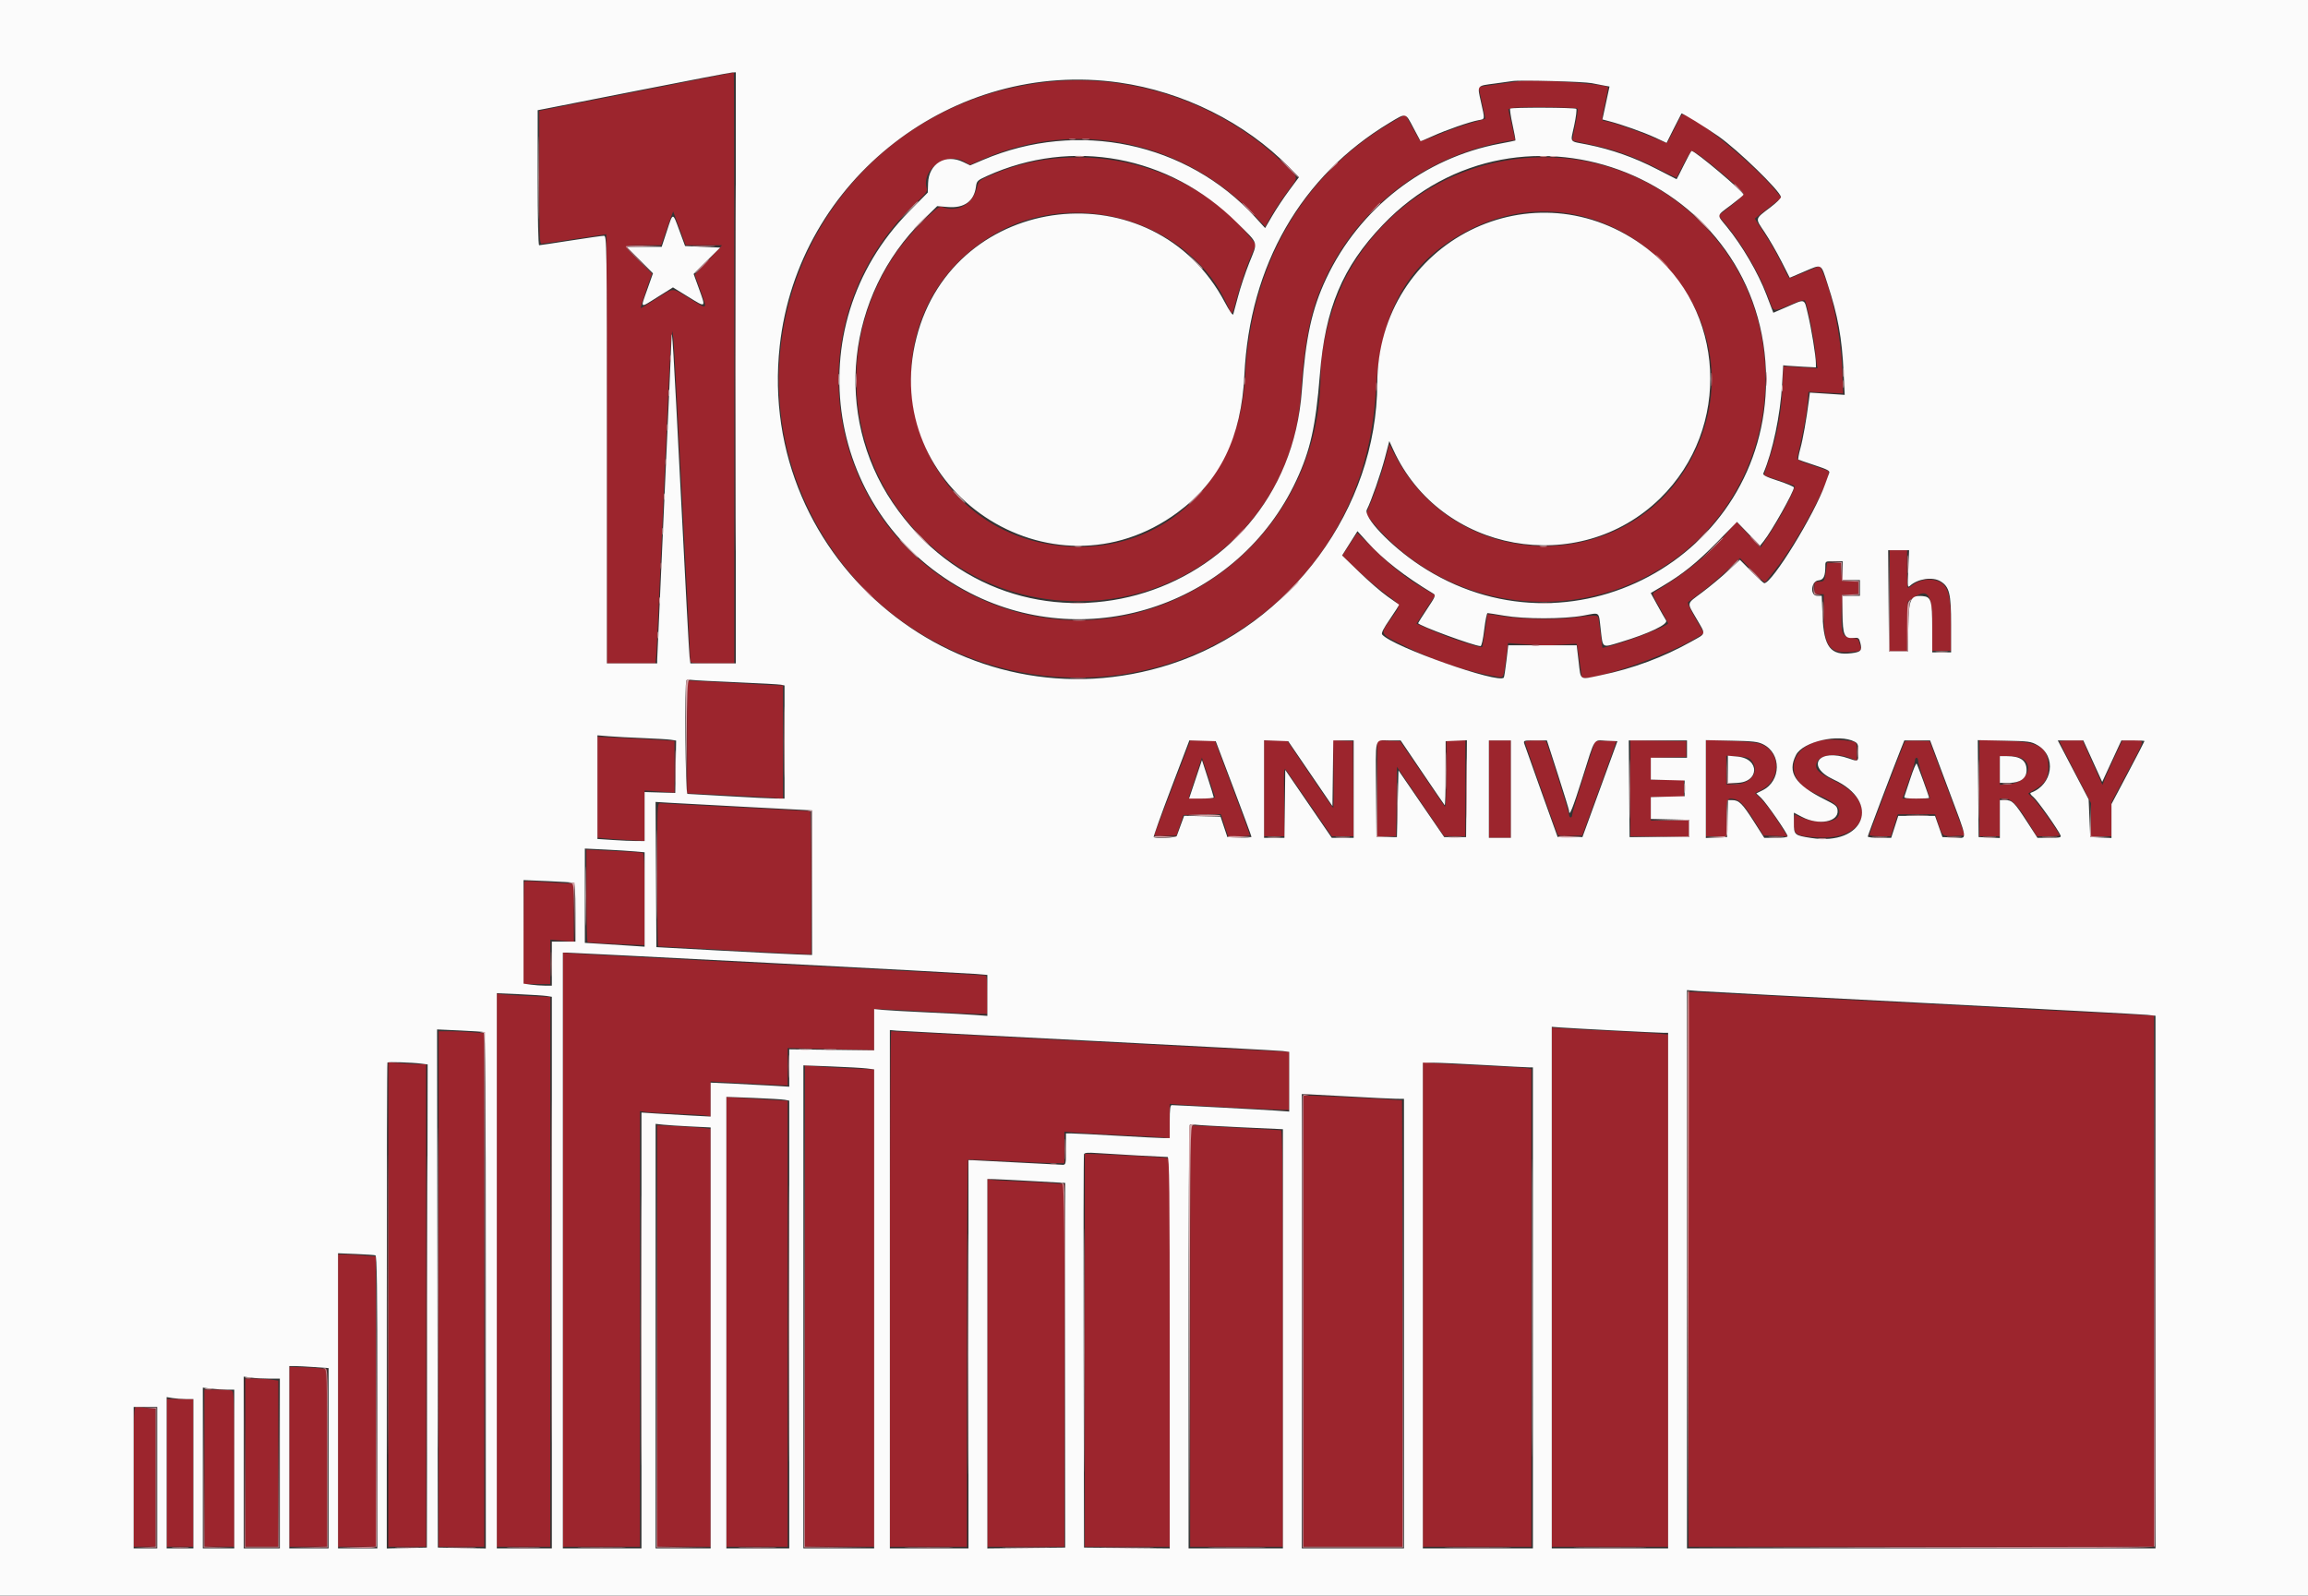 <svg id="svg" version="1.1" xmlns="http://www.w3.org/2000/svg" xmlns:xlink="http://www.w3.org/1999/xlink" width="400" height="276.567" viewBox="0, 0, 400,276.567"><rect x="0" y="0" width="400" height="276.567" fill="#333333" stroke="none"/><g id="svgg"><path id="path0" d="M110.286 15.896 L 93.460 19.206 93.460 30.720 C 93.460 40.799,93.512 42.234,93.871 42.234 C 94.097 42.234,96.691 41.866,99.636 41.417 C 102.581 40.967,105.032 40.599,105.084 40.599 C 105.135 40.599,105.177 57.337,105.177 77.793 L 105.177 114.986 109.381 114.986 L 113.585 114.986 113.735 113.556 C 113.817 112.769,114.380 100.599,114.985 86.512 C 115.591 72.425,116.184 60.102,116.303 59.128 L 116.520 57.357 116.698 58.583 C 116.846 59.599,119.640 113.010,119.624 114.510 C 119.619 114.941,119.980 114.986,123.433 114.986 L 127.248 114.986 127.248 63.760 C 127.248 35.586,127.217 12.546,127.180 12.560 C 127.142 12.574,119.540 14.075,110.286 15.896 M181.639 14.196 C 141.183 18.462,121.155 64.735,145.675 97.285 C 160.173 116.532,187.225 122.969,209.202 112.402 C 226.501 104.085,237.344 87.606,238.428 67.984 C 239.222 53.594,244.181 45.087,254.905 39.712 C 278.296 27.990,304.309 52.104,294.553 76.467 C 285.234 99.741,252.913 100.965,241.547 78.474 L 240.790 76.975 240.014 79.944 C 239.588 81.577,238.678 84.314,237.994 86.025 L 236.749 89.137 237.746 90.354 C 250.342 105.725,272.804 108.835,289.422 97.508 C 307.144 85.428,311.381 60.079,298.549 42.899 C 281.893 20.597,248.291 22.471,234.096 46.492 C 231.112 51.541,228.889 59.379,228.880 64.885 C 228.829 96.941,195.308 117.476,167.375 102.562 C 142.151 89.095,137.688 54.993,158.578 35.340 C 160.368 33.656,160.767 33.140,160.624 32.689 C 159.575 29.385,164.046 26.188,167.152 28.021 L 168.078 28.567 170.573 27.491 C 186.537 20.609,204.885 24.355,217.063 36.984 L 219.276 39.278 220.246 37.555 C 220.780 36.607,222.022 34.730,223.006 33.384 C 225.181 30.410,225.273 31.059,222.268 28.152 C 211.701 17.930,196.322 12.647,181.639 14.196 M263.488 14.057 C 262.963 14.119,261.115 14.370,259.381 14.614 L 256.227 15.058 256.846 17.806 C 257.187 19.318,257.441 20.574,257.411 20.598 C 257.381 20.622,256.192 20.972,254.768 21.376 C 253.345 21.780,250.839 22.675,249.199 23.364 C 246.746 24.396,246.176 24.549,245.982 24.230 C 245.852 24.017,245.254 22.946,244.653 21.851 L 243.561 19.859 242.012 20.732 C 226.086 29.704,216.833 45.377,215.804 65.122 C 214.848 83.458,201.757 95.932,184.767 94.698 C 156.542 92.647,147.744 55.383,172.035 40.768 C 186.257 32.211,206.483 38.374,212.865 53.210 C 213.558 54.820,213.442 54.976,214.557 50.931 C 215.070 49.070,215.976 46.384,216.572 44.962 L 217.654 42.376 216.797 41.291 C 206.643 28.424,187.456 23.656,172.151 30.197 C 169.661 31.261,169.632 31.285,169.329 32.475 C 168.560 35.490,165.892 36.935,163.142 35.827 C 162.432 35.541,157.254 40.866,155.087 44.112 C 137.830 69.960,155.970 104.207,186.921 104.212 C 207.567 104.215,224.274 88.566,225.476 68.098 C 225.864 61.497,226.799 55.812,228.106 52.108 C 233.262 37.497,246.000 26.962,261.605 24.403 L 262.584 24.242 261.990 21.590 L 261.396 18.937 262.202 18.717 C 263.109 18.468,273.161 18.572,273.420 18.833 C 273.512 18.925,273.329 20.193,273.013 21.651 C 272.697 23.108,272.479 24.329,272.527 24.364 C 272.576 24.399,273.940 24.699,275.558 25.032 C 279.664 25.875,283.327 27.179,287.177 29.169 C 288.989 30.106,290.517 30.823,290.572 30.763 C 290.627 30.703,291.178 29.642,291.797 28.406 C 292.416 27.170,293.063 26.158,293.235 26.158 C 294.036 26.158,302.180 32.990,302.180 33.661 C 302.180 33.843,301.197 34.752,299.996 35.681 L 297.813 37.370 299.010 38.780 C 301.889 42.172,305.135 47.766,306.548 51.771 C 307.388 54.154,307.202 54.095,310.098 52.883 C 311.925 52.118,312.720 51.900,312.847 52.129 C 313.198 52.766,314.423 58.757,314.583 60.627 C 314.674 61.676,314.808 62.829,314.883 63.189 L 315.018 63.844 312.047 63.664 L 309.076 63.483 308.910 67.232 C 308.721 71.539,308.001 75.448,306.660 79.457 C 306.144 80.998,305.722 82.304,305.722 82.359 C 305.722 82.414,306.856 82.812,308.243 83.243 C 309.629 83.675,310.864 84.111,310.987 84.213 C 311.301 84.474,308.838 89.275,306.810 92.357 L 305.116 94.931 303.035 92.684 L 300.954 90.437 298.969 92.766 C 296.043 96.200,291.775 99.641,286.761 102.611 C 286.299 102.885,286.366 103.087,287.682 105.402 C 288.462 106.774,289.101 107.967,289.101 108.052 C 289.101 108.498,281.259 111.517,278.573 112.104 L 277.717 112.292 277.399 109.892 C 277.224 108.573,277.054 107.309,277.021 107.084 C 276.950 106.593,276.362 106.591,272.480 107.076 C 269.219 107.482,262.930 107.304,259.741 106.714 C 258.655 106.513,257.763 106.422,257.760 106.512 C 257.740 107.148,256.973 112.056,256.879 112.149 C 256.645 112.384,251.150 110.589,248.354 109.364 L 245.485 108.108 245.949 107.392 C 246.204 106.998,246.938 105.889,247.580 104.928 L 248.747 103.179 246.941 102.124 C 243.752 100.260,241.626 98.599,238.394 95.446 L 235.234 92.364 233.926 94.331 L 232.618 96.298 235.077 98.654 C 236.429 99.949,238.654 101.845,240.021 102.866 C 242.959 105.060,242.882 104.697,240.983 107.393 C 239.121 110.035,238.955 109.766,243.960 112.225 C 249.053 114.728,254.177 116.402,259.461 117.290 C 260.629 117.486,260.545 117.670,261.049 113.835 L 261.362 111.458 262.902 111.580 C 266.797 111.890,268.429 111.923,270.708 111.740 C 272.057 111.631,273.202 111.572,273.253 111.608 C 273.335 111.667,274.096 116.688,274.109 117.258 C 274.141 118.645,287.804 114.123,293.493 110.843 L 295.329 109.785 293.824 107.179 C 292.997 105.746,292.423 104.482,292.550 104.371 C 292.676 104.259,293.699 103.497,294.823 102.677 C 295.947 101.857,297.924 100.184,299.217 98.960 L 301.567 96.735 303.677 98.944 C 304.838 100.159,305.865 101.039,305.959 100.900 C 306.054 100.762,306.820 99.798,307.661 98.757 C 311.409 94.127,317.723 82.378,316.862 81.636 C 316.805 81.586,315.550 81.147,314.075 80.660 C 311.665 79.864,311.406 79.715,311.524 79.192 C 312.656 74.184,313.072 71.973,313.228 70.130 L 313.416 67.916 316.423 68.059 L 319.431 68.201 319.267 64.005 C 319.043 58.249,317.536 50.783,315.857 47.099 L 315.395 46.087 312.843 47.158 C 311.439 47.747,310.213 48.224,310.118 48.218 C 310.023 48.212,309.455 47.147,308.856 45.852 C 308.256 44.557,306.945 42.236,305.943 40.696 L 304.120 37.894 306.427 36.093 L 308.733 34.292 307.938 33.290 C 304.066 28.415,292.348 18.925,291.436 19.926 C 291.385 19.982,290.825 21.069,290.191 22.343 C 289.556 23.617,288.995 24.706,288.944 24.762 C 288.892 24.818,287.711 24.370,286.319 23.765 C 283.750 22.649,278.803 20.981,278.062 20.981 C 277.534 20.981,277.549 20.641,278.210 17.672 C 278.515 16.304,278.730 15.153,278.687 15.113 C 278.072 14.535,266.341 13.719,263.488 14.057 M118.416 41.349 L 118.846 42.507 121.991 42.507 L 125.135 42.507 122.782 45.070 L 120.429 47.634 121.414 50.402 C 122.623 53.802,122.729 53.725,119.534 51.762 C 116.338 49.798,116.916 49.797,113.782 51.771 C 112.355 52.670,111.127 53.406,111.054 53.406 C 110.980 53.406,111.383 52.063,111.949 50.421 L 112.979 47.436 110.713 45.182 C 107.890 42.374,107.850 42.507,111.512 42.507 L 114.578 42.507 115.307 40.395 C 115.708 39.234,116.178 37.916,116.352 37.466 L 116.669 36.649 117.327 38.420 C 117.690 39.394,118.179 40.712,118.416 41.349 M327.520 104.087 L 327.520 112.807 329.012 112.807 L 330.504 112.807 330.579 108.525 L 330.654 104.244 331.580 103.621 C 334.165 101.880,334.877 102.922,334.877 108.447 L 334.877 112.807 336.512 112.807 L 338.147 112.807 338.147 108.869 C 338.147 104.459,337.829 102.473,336.963 101.470 C 335.853 100.183,333.227 100.122,331.575 101.344 C 331.155 101.654,330.746 101.907,330.665 101.907 C 330.584 101.907,330.518 100.436,330.518 98.638 L 330.518 95.368 329.019 95.368 L 327.520 95.368 327.520 104.087 M316.481 98.842 C 316.229 100.728,316.174 100.817,315.267 100.817 C 314.485 100.817,314.441 100.875,314.441 101.907 C 314.441 102.937,314.487 102.997,315.259 102.997 L 316.076 102.997 316.082 106.471 C 316.092 111.939,317.037 113.295,320.638 113.006 C 322.723 112.839,322.668 112.883,322.327 111.648 C 322.074 110.731,321.969 110.651,320.911 110.574 C 319.290 110.456,319.055 109.867,319.141 106.131 L 319.210 103.134 320.640 103.051 L 322.071 102.969 322.071 101.907 L 322.071 100.846 320.640 100.764 L 319.210 100.681 319.128 99.114 L 319.046 97.548 317.851 97.548 L 316.655 97.548 316.481 98.842 M119.074 127.742 L 119.074 137.501 126.226 137.838 C 130.160 138.023,133.900 138.243,134.537 138.328 L 135.695 138.481 135.695 128.641 L 135.695 118.801 134.946 118.795 C 134.533 118.792,131.069 118.611,127.248 118.392 C 123.426 118.174,120.024 117.993,119.687 117.990 L 119.074 117.984 119.074 127.742 M103.542 136.452 L 103.542 145.192 104.973 145.337 C 105.760 145.416,107.599 145.544,109.060 145.621 L 111.717 145.762 111.717 141.384 L 111.717 137.006 114.305 137.200 L 116.894 137.395 116.894 132.906 L 116.894 128.418 114.101 128.247 C 112.565 128.153,109.561 127.994,107.425 127.894 L 103.542 127.712 103.542 136.452 M315.604 128.337 C 309.998 129.518,309.148 135.027,314.214 137.356 C 317.443 138.842,318.394 139.444,318.654 140.170 C 319.560 142.694,315.167 143.296,311.104 141.204 C 310.991 141.146,310.899 141.833,310.899 142.730 C 310.899 144.704,311.264 144.920,315.001 145.155 C 323.463 145.686,325.617 139.127,318.176 135.484 C 314.975 133.916,314.366 133.268,314.931 132.030 C 315.506 130.766,318.528 130.490,320.913 131.483 L 321.798 131.852 321.798 130.265 C 321.798 128.724,321.775 128.674,320.989 128.517 C 319.349 128.189,316.725 128.101,315.604 128.337 M205.771 129.768 C 205.332 130.939,200.553 143.400,200.071 144.631 C 199.963 144.905,200.378 144.966,201.919 144.904 L 203.906 144.823 204.496 143.052 L 205.086 141.281 208.345 141.205 L 211.604 141.129 212.221 143.044 L 212.838 144.959 214.730 144.959 C 215.770 144.959,216.621 144.878,216.621 144.779 C 216.621 144.681,215.251 140.941,213.576 136.469 L 210.531 128.338 208.419 128.338 L 206.306 128.338 205.771 129.768 M219.074 136.649 L 219.074 144.959 220.859 144.959 L 222.645 144.959 222.562 138.935 C 222.483 133.172,222.500 132.939,222.950 133.554 C 223.209 133.907,225.084 136.618,227.117 139.578 L 230.814 144.959 232.713 144.959 L 234.613 144.959 234.541 136.717 L 234.469 128.474 232.755 128.393 L 231.042 128.311 231.120 134.183 C 231.164 137.413,231.138 140.052,231.063 140.048 C 230.988 140.044,229.154 137.407,226.987 134.189 L 223.048 128.338 221.061 128.338 L 219.074 128.338 219.074 136.649 M238.692 136.637 L 238.692 144.959 240.322 144.959 L 241.951 144.959 242.025 138.931 L 242.098 132.902 246.185 138.919 L 250.272 144.936 252.112 144.947 L 253.951 144.959 253.951 136.649 L 253.951 128.338 252.316 128.338 L 250.681 128.338 250.665 134.264 C 250.654 138.418,250.565 140.068,250.368 139.782 C 250.214 139.557,248.413 136.921,246.365 133.924 L 242.643 128.474 240.668 128.394 L 238.692 128.314 238.692 136.637 M258.038 136.785 L 258.038 145.232 259.946 145.232 L 261.853 145.232 261.853 136.785 L 261.853 128.338 259.946 128.338 L 258.038 128.338 258.038 136.785 M264.305 128.635 C 264.305 128.858,268.939 141.972,269.935 144.568 C 270.062 144.897,270.514 144.965,272.154 144.902 L 274.214 144.823 277.149 136.785 C 278.764 132.364,280.090 128.649,280.097 128.530 C 280.103 128.411,279.285 128.349,278.277 128.394 L 276.446 128.474 274.463 134.603 C 273.372 137.974,272.480 140.947,272.480 141.211 C 272.480 141.474,272.357 141.689,272.207 141.689 C 272.057 141.689,271.935 141.484,271.935 141.234 C 271.935 140.791,268.240 129.025,267.957 128.568 C 267.742 128.219,264.305 128.282,264.305 128.635 M282.561 136.642 L 282.561 144.959 287.602 144.959 L 292.643 144.959 292.643 143.597 L 292.643 142.234 289.373 142.234 L 286.104 142.234 286.104 140.191 L 286.104 138.147 288.965 138.147 L 291.826 138.147 291.826 136.649 L 291.826 135.150 288.965 135.150 L 286.104 135.150 286.104 133.251 L 286.104 131.353 289.169 131.276 L 292.234 131.199 292.234 129.837 L 292.234 128.474 287.398 128.400 L 282.561 128.325 282.561 136.642 M295.640 136.612 L 295.640 144.959 297.411 144.959 L 299.183 144.959 299.183 141.817 C 299.183 138.400,299.285 138.181,300.719 138.541 C 301.630 138.770,302.437 139.694,304.216 142.546 L 305.635 144.823 307.719 144.902 L 309.803 144.982 308.118 142.348 C 307.191 140.899,305.922 139.208,305.299 138.590 L 304.165 137.466 305.284 136.901 C 308.825 135.113,308.639 130.126,304.985 128.910 C 304.416 128.721,302.081 128.498,299.796 128.416 L 295.640 128.265 295.640 136.612 M330.140 128.560 C 329.876 128.988,323.978 144.439,323.978 144.704 C 323.978 144.844,324.812 144.959,325.832 144.959 L 327.686 144.959 328.300 143.052 L 328.914 141.144 332.146 141.144 L 335.378 141.144 335.974 142.935 C 336.658 144.991,336.693 145.015,338.900 144.905 L 340.549 144.823 337.484 136.649 L 334.419 128.474 332.355 128.395 C 331.220 128.351,330.223 128.425,330.140 128.560 M343.052 136.612 L 343.052 144.959 344.823 144.959 L 346.594 144.959 346.594 141.689 L 346.594 138.420 347.391 138.420 C 348.559 138.420,349.628 139.472,351.415 142.380 L 352.997 144.956 354.973 144.958 C 356.059 144.958,356.948 144.894,356.948 144.814 C 356.948 144.396,353.055 138.947,352.305 138.316 C 351.824 137.911,351.476 137.545,351.533 137.503 C 351.589 137.461,352.201 137.103,352.894 136.706 C 354.552 135.757,355.141 134.544,354.986 132.399 C 354.767 129.363,353.244 128.579,347.207 128.393 L 343.052 128.265 343.052 136.612 M356.948 128.518 C 356.948 128.617,358.174 131.061,359.673 133.950 L 362.398 139.203 362.398 142.081 L 362.398 144.959 364.169 144.959 L 365.940 144.959 365.940 141.997 L 365.940 139.036 368.665 133.910 C 371.896 127.832,371.810 128.338,369.610 128.338 L 367.830 128.338 366.578 130.995 C 365.889 132.456,365.112 134.194,364.850 134.858 L 364.374 136.066 363.838 134.858 C 363.543 134.194,362.768 132.456,362.116 130.995 L 360.930 128.338 358.939 128.338 C 357.844 128.338,356.948 128.419,356.948 128.518 M303.575 131.853 C 305.090 133.724,303.448 135.967,300.563 135.967 L 299.183 135.967 299.183 133.484 L 299.183 131.001 301.123 131.111 C 302.748 131.203,303.146 131.323,303.575 131.853 M350.241 131.370 C 352.723 132.501,351.308 135.692,348.225 135.915 L 346.594 136.033 346.594 133.548 L 346.594 131.063 348.080 131.063 C 348.897 131.063,349.870 131.201,350.241 131.370 M210.512 137.943 C 210.648 138.372,210.427 138.420,208.300 138.420 C 206.523 138.420,205.968 138.335,206.064 138.079 C 206.134 137.892,206.666 136.293,207.246 134.526 L 208.300 131.313 209.330 134.389 C 209.897 136.081,210.429 137.681,210.512 137.943 M332.425 131.850 C 332.425 132.133,332.895 133.727,333.469 135.392 L 334.513 138.420 332.111 138.420 L 329.709 138.420 330.795 135.377 C 331.392 133.703,331.880 132.109,331.880 131.834 C 331.880 131.560,332.003 131.335,332.153 131.335 C 332.302 131.335,332.425 131.567,332.425 131.850 M113.896 151.635 C 113.896 158.454,113.988 164.034,114.101 164.036 C 114.213 164.037,119.884 164.343,126.703 164.715 C 133.522 165.088,139.438 165.393,139.850 165.394 L 140.599 165.395 140.599 152.997 C 140.599 146.178,140.507 140.598,140.395 140.597 C 140.283 140.595,134.489 140.289,127.520 139.917 C 120.552 139.544,114.636 139.239,114.373 139.238 C 113.926 139.237,113.896 140.009,113.896 151.635 M101.635 155.229 C 101.635 159.604,101.727 163.238,101.839 163.306 C 101.952 163.373,104.220 163.518,106.880 163.628 L 111.717 163.826 111.717 155.883 C 111.717 149.770,111.638 147.913,111.376 147.827 C 111.189 147.765,108.920 147.615,106.335 147.495 L 101.634 147.275 101.635 155.229 M90.877 152.811 C 90.799 152.888,90.736 156.916,90.736 161.762 L 90.736 170.572 93.052 170.572 L 95.368 170.572 95.368 166.720 L 95.368 162.868 97.411 163.053 L 99.455 163.238 99.455 158.212 L 99.455 153.186 96.526 153.019 C 94.915 152.927,93.017 152.811,92.307 152.761 C 91.598 152.711,90.955 152.733,90.877 152.811 M97.548 216.619 L 97.548 268.120 104.223 268.120 L 110.899 268.120 110.899 230.358 L 110.899 192.595 111.921 192.745 C 112.483 192.828,114.905 192.968,117.302 193.057 C 119.700 193.146,121.999 193.283,122.411 193.361 L 123.161 193.504 123.161 190.474 L 123.161 187.444 126.226 187.617 C 127.912 187.712,130.916 187.870,132.902 187.968 L 136.512 188.147 136.512 184.904 L 136.512 181.660 144.005 181.853 L 151.499 182.046 151.499 178.489 L 151.499 174.932 152.793 174.938 C 153.505 174.941,157.214 175.122,161.035 175.341 C 164.857 175.559,168.689 175.740,169.550 175.743 L 171.117 175.749 171.117 172.471 C 171.117 170.087,171.024 169.164,170.777 169.087 C 170.589 169.028,154.680 168.174,135.422 167.188 C 116.165 166.202,99.765 165.333,98.978 165.256 L 97.548 165.118 97.548 216.619 M292.643 220.027 L 292.643 268.120 332.970 268.120 L 373.297 268.120 373.297 222.071 L 373.297 176.022 372.536 176.022 C 372.117 176.022,354.307 175.102,332.958 173.979 C 311.609 172.855,293.804 171.936,293.392 171.935 L 292.643 171.935 292.643 220.027 M86.104 220.181 L 86.104 268.120 90.736 268.120 L 95.368 268.120 95.368 220.464 L 95.368 172.808 91.621 172.637 C 89.561 172.544,87.476 172.416,86.989 172.354 L 86.104 172.241 86.104 220.181 M268.937 223.123 L 268.937 268.120 279.019 268.120 L 289.101 268.120 289.101 223.725 L 289.101 179.331 287.670 179.184 C 286.884 179.103,283.481 178.908,280.109 178.750 C 276.737 178.593,272.844 178.388,271.458 178.295 L 268.937 178.127 268.937 223.123 M76.022 223.433 L 76.022 268.120 79.973 268.120 L 83.924 268.120 83.924 223.609 L 83.924 179.099 81.839 178.923 C 80.692 178.826,78.914 178.747,77.888 178.747 L 76.022 178.747 76.022 223.433 M154.223 223.433 L 154.223 268.120 160.899 268.120 L 167.575 268.120 167.575 234.621 C 167.575 216.197,167.667 201.076,167.779 201.019 C 167.892 200.962,170.804 201.069,174.251 201.256 C 177.698 201.442,181.407 201.604,182.493 201.615 L 184.469 201.635 184.469 198.888 L 184.469 196.142 186.172 196.298 C 187.108 196.383,190.634 196.579,194.005 196.733 C 197.377 196.886,200.719 197.075,201.431 197.153 L 202.725 197.294 202.725 194.313 L 202.725 191.332 204.292 191.450 C 206.817 191.639,221.168 192.371,222.351 192.371 L 223.433 192.371 223.433 187.330 L 223.433 182.289 222.684 182.288 C 222.272 182.288,206.798 181.491,188.298 180.517 C 169.798 179.543,154.563 178.747,154.443 178.747 C 154.322 178.747,154.223 198.856,154.223 223.433 M67.302 226.118 L 67.302 268.120 70.572 268.120 L 73.842 268.120 73.842 226.294 L 73.842 184.469 72.657 184.469 C 72.005 184.469,70.534 184.389,69.387 184.292 L 67.302 184.116 67.302 226.118 M246.594 226.123 L 246.594 268.120 255.995 268.120 L 265.395 268.120 265.395 226.708 L 265.395 185.296 264.782 185.172 C 264.445 185.104,261.165 184.914,257.493 184.751 C 253.822 184.587,249.867 184.379,248.706 184.289 L 246.594 184.126 246.594 226.123 M139.510 226.395 L 139.510 268.120 145.504 268.120 L 151.499 268.120 151.499 226.741 L 151.499 185.362 147.343 185.181 C 145.058 185.081,142.360 184.926,141.349 184.835 L 139.510 184.671 139.510 226.395 M225.886 229.019 L 225.886 268.120 234.469 268.120 L 243.052 268.120 243.052 229.428 C 243.052 208.147,243.021 190.731,242.984 190.725 C 242.382 190.635,228.819 189.929,227.589 189.924 L 225.886 189.918 225.886 229.019 M125.886 229.127 L 125.886 268.120 131.199 268.120 L 136.512 268.120 136.512 229.460 L 136.512 190.801 133.311 190.628 C 131.550 190.532,129.159 190.382,127.997 190.294 L 125.886 190.134 125.886 229.127 M113.896 231.587 L 113.896 268.120 118.529 268.120 L 123.161 268.120 123.161 231.897 L 123.161 195.674 122.003 195.531 C 121.366 195.453,119.281 195.313,117.371 195.221 L 113.896 195.054 113.896 231.587 M206.267 231.608 L 206.267 268.120 214.305 268.120 L 222.343 268.120 222.343 232.016 C 222.343 203.318,222.273 195.912,222.003 195.907 C 221.815 195.904,218.535 195.722,214.714 195.504 C 210.892 195.286,207.428 195.105,207.016 195.101 L 206.267 195.095 206.267 231.608 M188.011 234.060 L 188.011 268.120 195.368 268.120 L 202.725 268.120 202.725 234.474 L 202.725 200.828 202.112 200.705 C 201.556 200.593,190.088 199.992,188.624 199.998 L 188.011 200.000 188.011 234.060 M171.117 236.235 L 171.117 268.120 177.793 268.120 L 184.469 268.120 184.469 236.684 L 184.469 205.247 182.357 205.081 C 181.196 204.989,178.467 204.844,176.294 204.758 C 174.121 204.672,172.067 204.545,171.730 204.475 L 171.117 204.349 171.117 236.235 M58.583 242.779 L 58.583 268.120 61.853 268.120 L 65.123 268.120 65.123 242.956 L 65.123 217.791 63.038 217.615 C 61.891 217.518,60.420 217.439,59.768 217.439 L 58.583 217.439 58.583 242.779 M50.136 252.520 L 50.136 268.120 53.406 268.120 L 56.676 268.120 56.676 252.737 L 56.676 237.354 55.790 237.213 C 55.303 237.135,53.832 237.037,52.520 236.996 L 50.136 236.921 50.136 252.520 M42.507 253.542 L 42.507 268.120 45.368 268.120 L 48.229 268.120 48.229 253.716 L 48.229 239.311 46.965 239.138 C 46.269 239.043,44.982 238.965,44.104 238.965 L 42.507 238.965 42.507 253.542 M35.422 254.496 L 35.422 268.120 38.011 268.120 L 40.599 268.120 40.599 254.661 C 40.599 242.640,40.553 241.185,40.168 241.037 C 39.931 240.946,38.767 240.872,37.580 240.872 L 35.422 240.872 35.422 254.496 M28.883 255.313 L 28.883 268.120 31.199 268.120 L 33.515 268.120 33.515 255.313 L 33.515 242.507 31.199 242.507 L 28.883 242.507 28.883 255.313 M23.161 255.995 L 23.161 268.120 25.068 268.120 L 26.975 268.120 26.975 256.169 L 26.975 244.218 25.545 244.046 C 24.758 243.951,23.900 243.873,23.638 243.872 C 23.191 243.869,23.161 244.627,23.161 255.995 " stroke="none" fill="#9c252d" fill-rule="evenodd"></path><path id="path1" d="M0.000 138.283 L 0.000 276.567 200.000 276.567 L 400.000 276.567 400.000 138.283 L 400.000 0.000 200.000 0.000 L 0.000 0.000 0.000 138.283 M127.520 63.760 L 127.520 114.986 123.586 114.986 L 119.652 114.986 119.506 113.828 C 119.426 113.191,118.739 100.409,117.980 85.422 C 116.698 60.122,116.426 55.643,116.370 58.868 C 116.358 59.549,115.797 72.173,115.123 86.921 C 114.448 101.669,113.896 114.018,113.896 114.361 L 113.896 114.986 109.537 114.986 L 105.177 114.986 105.177 77.929 C 105.177 41.499,105.168 40.872,104.651 40.872 C 104.362 40.872,101.778 41.240,98.910 41.689 C 96.042 42.139,93.581 42.507,93.442 42.507 C 93.289 42.507,93.188 37.840,93.188 30.803 L 93.188 19.098 94.210 18.907 C 94.772 18.802,102.221 17.337,110.763 15.651 C 119.305 13.966,126.570 12.575,126.907 12.560 L 127.520 12.534 127.520 63.760 M193.970 14.308 C 205.049 15.883,215.788 21.232,223.390 28.962 L 225.118 30.719 223.424 33.003 C 222.492 34.259,221.174 36.241,220.495 37.408 L 219.260 39.530 217.530 37.634 C 205.705 24.678,186.810 20.702,170.377 27.712 L 168.137 28.667 166.953 28.094 C 163.875 26.604,160.957 28.348,160.846 31.744 L 160.792 33.379 157.563 36.649 C 137.716 56.747,143.035 89.931,168.168 102.809 C 188.990 113.477,214.701 104.597,224.654 83.299 C 227.099 78.066,228.029 73.898,228.741 64.986 C 229.662 53.439,232.656 46.297,239.632 38.999 C 263.653 13.871,306.079 30.987,306.079 65.804 C 306.079 96.796,271.854 115.114,246.022 97.949 C 240.982 94.599,236.239 89.609,236.888 88.338 C 237.655 86.836,239.313 82.083,240.035 79.313 L 240.781 76.455 241.488 78.000 C 249.647 95.821,273.631 100.166,287.726 86.376 C 300.158 74.213,299.088 53.572,285.484 43.102 C 266.042 28.139,238.777 41.765,238.695 66.485 C 238.624 88.098,223.723 108.358,202.929 115.114 C 167.004 126.787,130.994 97.471,135.140 59.927 C 138.324 31.095,165.239 10.224,193.970 14.308 M275.886 14.420 C 276.635 14.575,277.630 14.768,278.098 14.849 L 278.947 14.998 278.331 17.850 L 277.715 20.703 278.844 21.000 C 281.124 21.598,284.843 22.919,286.814 23.829 L 288.838 24.765 290.091 22.260 C 290.780 20.882,291.376 19.718,291.416 19.673 C 291.529 19.547,295.545 22.022,297.820 23.621 C 301.208 26.001,308.409 32.986,308.660 34.135 C 308.702 34.328,307.880 35.136,306.834 35.931 C 304.092 38.016,304.154 37.756,305.811 40.232 C 306.608 41.423,307.918 43.691,308.722 45.271 L 310.182 48.144 312.633 47.097 C 315.825 45.732,315.553 45.598,316.699 49.114 C 318.564 54.842,319.226 58.490,319.524 64.672 L 319.705 68.444 316.686 68.248 L 313.667 68.053 313.498 69.381 C 313.077 72.681,312.461 76.160,312.008 77.795 C 311.736 78.774,311.590 79.618,311.684 79.669 C 311.777 79.721,313.057 80.160,314.528 80.646 C 316.728 81.372,317.170 81.608,317.020 81.977 C 316.920 82.223,316.601 83.099,316.312 83.924 C 314.490 89.120,307.136 101.090,305.766 101.090 C 305.659 101.090,304.667 100.178,303.560 99.064 L 301.547 97.038 299.479 98.954 C 298.342 100.008,296.339 101.676,295.027 102.660 C 292.215 104.771,292.320 104.302,294.005 107.221 C 295.684 110.128,295.776 109.714,293.118 111.206 C 288.258 113.934,283.053 115.869,277.410 117.044 C 273.648 117.828,273.993 118.044,273.591 114.655 L 273.259 111.853 267.325 111.853 L 261.392 111.853 261.077 114.536 C 260.904 116.012,260.702 117.317,260.629 117.436 C 259.885 118.639,241.267 112.063,239.547 109.990 C 239.350 109.754,239.742 108.976,240.918 107.265 C 241.823 105.948,242.520 104.838,242.467 104.797 C 242.414 104.756,241.512 104.120,240.463 103.383 C 239.414 102.646,237.216 100.746,235.578 99.159 L 232.599 96.274 233.931 94.172 L 235.264 92.069 236.983 93.972 C 239.721 97.002,243.375 99.854,248.408 102.890 C 248.869 103.168,248.787 103.372,247.342 105.544 C 246.481 106.838,245.777 107.948,245.777 108.010 C 245.777 108.406,255.518 111.989,256.595 111.989 C 256.772 111.989,257.033 110.821,257.233 109.128 C 257.420 107.554,257.679 106.267,257.808 106.267 C 257.938 106.267,259.238 106.470,260.698 106.719 C 264.259 107.325,270.941 107.321,274.358 106.711 C 277.413 106.165,277.038 105.859,277.431 109.216 C 277.808 112.425,277.583 112.291,280.912 111.285 C 285.805 109.807,289.175 108.192,288.745 107.531 C 288.537 107.210,287.855 106.013,287.229 104.871 L 286.092 102.794 288.073 101.623 C 291.625 99.524,294.082 97.549,297.588 93.976 L 301.034 90.464 303.034 92.526 L 305.034 94.589 305.652 93.820 C 307.056 92.073,310.899 85.241,310.899 84.493 C 310.899 84.349,309.670 83.829,308.168 83.337 C 306.004 82.627,305.474 82.355,305.616 82.025 C 307.220 78.277,308.551 71.945,308.857 66.604 L 309.046 63.318 309.768 63.393 C 310.165 63.434,311.441 63.515,312.602 63.573 L 314.714 63.678 314.712 62.970 C 314.709 61.718,313.924 56.885,313.320 54.405 C 312.652 51.662,312.978 51.765,309.596 53.232 L 307.339 54.211 307.052 53.468 C 306.894 53.059,306.486 51.989,306.145 51.090 C 304.715 47.319,301.936 42.554,299.265 39.295 C 297.486 37.125,297.415 37.491,299.989 35.555 C 301.182 34.658,302.163 33.844,302.169 33.746 C 302.200 33.236,293.843 26.190,293.176 26.164 C 293.094 26.161,292.487 27.262,291.826 28.610 C 291.165 29.959,290.601 31.063,290.573 31.063 C 290.545 31.063,289.007 30.275,287.155 29.313 C 283.338 27.329,279.318 25.906,275.198 25.080 C 271.816 24.402,272.163 24.893,272.829 21.731 C 273.137 20.270,273.296 18.982,273.184 18.870 C 272.941 18.627,261.974 18.590,261.733 18.831 C 261.641 18.922,261.828 20.186,262.148 21.639 C 262.468 23.093,262.685 24.314,262.632 24.352 C 262.578 24.390,261.377 24.636,259.963 24.899 C 246.875 27.333,235.599 36.080,229.861 48.252 C 227.359 53.560,226.268 58.547,225.628 67.613 C 222.972 105.187,175.757 118.193,154.711 87.147 C 144.404 71.942,146.647 51.180,160.009 38.096 L 162.427 35.729 164.265 35.883 C 167.092 36.120,168.804 34.896,169.139 32.398 C 169.278 31.359,169.371 31.268,171.051 30.506 C 185.837 23.801,202.647 26.940,214.373 38.596 C 218.244 42.443,218.034 41.753,216.496 45.599 C 215.828 47.270,214.963 49.864,214.574 51.362 C 214.184 52.861,213.805 54.268,213.730 54.490 C 213.649 54.728,213.056 53.874,212.273 52.391 C 199.986 29.131,165.336 33.109,158.835 58.527 C 152.103 84.850,182.205 104.995,204.098 88.816 C 211.459 83.376,215.148 75.774,215.664 64.986 C 216.571 45.977,225.492 30.490,240.847 21.267 C 243.745 19.527,243.551 19.486,244.949 22.139 C 245.601 23.375,246.158 24.419,246.186 24.459 C 246.215 24.498,247.167 24.107,248.303 23.589 C 250.596 22.544,254.675 21.125,256.219 20.836 C 257.396 20.615,257.367 20.816,256.665 17.663 C 256.012 14.732,255.888 14.896,259.086 14.476 C 260.383 14.306,261.751 14.115,262.125 14.052 C 263.383 13.839,274.508 14.137,275.886 14.420 M115.572 40.054 L 114.678 42.779 111.637 42.779 L 108.595 42.779 110.882 45.078 L 113.168 47.376 112.178 50.173 C 110.973 53.578,110.809 53.460,113.989 51.471 L 116.633 49.816 119.284 51.451 C 122.397 53.371,122.356 53.402,121.152 50.077 L 120.214 47.486 122.512 45.201 L 124.811 42.916 121.772 42.779 L 118.733 42.643 117.754 39.986 C 116.558 36.739,116.659 36.736,115.572 40.054 M330.719 98.657 C 330.577 101.738,330.597 101.920,331.029 101.529 C 332.372 100.314,334.902 99.935,336.272 100.743 C 337.848 101.674,338.147 102.874,338.147 108.260 L 338.147 113.079 336.512 113.079 L 334.877 113.079 334.873 108.924 C 334.869 104.076,334.683 103.448,333.222 103.325 C 331.107 103.146,330.815 103.773,330.729 108.666 L 330.654 112.943 329.019 112.943 L 327.384 112.943 327.312 104.155 L 327.240 95.368 329.055 95.368 L 330.870 95.368 330.719 98.657 M319.346 98.910 L 319.346 100.545 320.845 100.545 L 322.343 100.545 322.343 101.907 L 322.343 103.270 320.845 103.270 L 319.346 103.270 319.346 106.343 C 319.346 110.039,319.640 110.714,321.193 110.577 C 322.095 110.497,322.184 110.558,322.408 111.409 C 322.760 112.753,322.541 113.015,320.894 113.221 C 317.262 113.675,316.086 112.165,315.867 106.768 L 315.726 103.270 314.932 103.270 C 313.651 103.270,313.868 100.724,315.160 100.598 C 316.063 100.510,316.349 99.901,316.349 98.059 C 316.349 97.291,316.378 97.275,317.847 97.275 L 319.346 97.275 319.346 98.910 M127.657 118.260 C 131.553 118.424,135.017 118.616,135.354 118.685 L 135.967 118.811 135.967 128.616 L 135.967 138.420 134.537 138.414 C 133.750 138.411,130.041 138.229,126.294 138.010 C 122.548 137.790,119.329 137.609,119.142 137.607 C 118.782 137.602,118.613 118.263,118.969 117.906 C 119.062 117.813,119.461 117.788,119.855 117.850 C 120.249 117.911,123.760 118.096,127.657 118.260 M111.444 127.934 C 113.617 128.018,115.797 128.150,116.287 128.226 L 117.179 128.365 117.105 132.903 L 117.030 137.441 114.373 137.363 L 111.717 137.285 111.717 141.531 L 111.717 145.777 110.286 145.775 C 109.499 145.774,107.660 145.695,106.199 145.598 L 103.542 145.422 103.542 136.439 L 103.542 127.456 105.518 127.619 C 106.604 127.708,109.271 127.850,111.444 127.934 M321.460 128.575 C 321.978 128.853,322.071 129.128,322.071 130.391 C 322.071 132.044,322.067 132.047,320.436 131.471 C 315.146 129.605,312.818 132.835,317.800 135.130 C 326.156 138.978,323.165 146.688,313.876 145.247 C 310.990 144.799,310.899 144.719,310.899 142.631 L 310.899 140.867 312.309 141.604 C 315.200 143.115,318.670 142.481,318.474 140.477 C 318.401 139.735,318.158 139.529,316.213 138.556 C 311.069 135.984,309.714 133.873,311.272 130.859 C 312.485 128.515,318.731 127.115,321.460 128.575 M213.792 136.649 C 215.492 141.144,216.886 144.920,216.889 145.039 C 216.891 145.157,215.954 145.219,214.804 145.175 L 212.715 145.095 212.125 143.324 L 211.535 141.553 208.379 141.477 L 205.223 141.400 204.646 142.975 C 204.328 143.842,204.015 144.704,203.950 144.891 C 203.834 145.227,200.264 145.405,199.950 145.091 C 199.873 145.014,201.232 141.211,202.970 136.641 L 206.131 128.332 208.415 128.403 L 210.699 128.474 213.792 136.649 M227.093 134.098 L 230.926 139.723 231.000 134.030 L 231.074 128.338 232.839 128.338 L 234.605 128.338 234.605 136.785 L 234.605 145.232 232.711 145.232 L 230.817 145.232 226.785 139.344 L 222.752 133.456 222.679 139.344 L 222.605 145.232 220.839 145.232 L 219.074 145.232 219.074 136.773 L 219.074 128.315 221.166 128.395 L 223.259 128.474 227.093 134.098 M246.475 133.856 C 248.527 136.890,250.283 139.459,250.376 139.564 C 250.469 139.670,250.545 137.217,250.545 134.115 L 250.545 128.474 252.388 128.393 L 254.231 128.313 254.159 136.704 L 254.087 145.095 252.192 145.095 L 250.297 145.095 246.334 139.316 L 242.371 133.537 242.234 139.316 L 242.098 145.095 240.327 145.095 L 238.556 145.095 238.484 137.060 C 238.397 127.477,238.177 128.338,240.709 128.338 L 242.743 128.338 246.475 133.856 M261.853 136.785 L 261.853 145.232 259.946 145.232 L 258.038 145.232 258.038 136.785 L 258.038 128.338 259.946 128.338 L 261.853 128.338 261.853 136.785 M270.016 134.296 C 271.071 137.573,271.935 140.394,271.935 140.563 C 271.935 141.707,272.585 140.099,274.236 134.871 C 276.533 127.600,276.086 128.296,278.397 128.393 L 280.315 128.474 277.283 136.785 L 274.251 145.095 272.105 145.095 L 269.960 145.095 267.172 137.330 C 265.638 133.059,264.296 129.288,264.190 128.951 C 264.001 128.352,264.044 128.338,266.046 128.338 L 268.097 128.338 270.016 134.296 M292.371 129.837 L 292.371 131.335 289.237 131.335 L 286.104 131.335 286.104 133.233 L 286.104 135.131 289.033 135.209 L 291.962 135.286 291.962 136.649 L 291.962 138.011 289.033 138.088 L 286.104 138.166 286.104 140.055 L 286.104 141.945 289.441 142.022 L 292.779 142.098 292.779 143.597 L 292.779 145.095 287.602 145.095 L 282.425 145.095 282.353 136.717 L 282.281 128.338 287.326 128.338 L 292.371 128.338 292.371 129.837 M305.582 129.019 C 308.781 130.624,308.710 135.381,305.464 136.988 L 304.383 137.522 305.219 138.312 C 306.129 139.170,309.809 144.493,309.809 144.950 C 309.809 145.118,308.998 145.232,307.789 145.232 L 305.768 145.232 303.939 142.361 C 301.968 139.271,301.382 138.692,300.220 138.692 L 299.472 138.692 299.396 141.894 L 299.319 145.095 297.480 145.176 L 295.640 145.257 295.640 136.774 L 295.640 128.291 300.068 128.383 C 303.833 128.460,304.658 128.556,305.582 129.019 M337.554 136.469 C 341.191 146.180,341.080 145.275,338.624 145.175 L 336.649 145.095 336.003 143.256 L 335.358 141.417 332.174 141.417 L 328.990 141.417 328.376 143.324 L 327.761 145.232 325.734 145.232 C 324.618 145.232,323.706 145.124,323.706 144.993 C 323.706 144.788,327.801 133.968,329.468 129.768 L 330.036 128.338 332.273 128.338 L 334.509 128.338 337.554 136.469 M353.106 129.155 C 356.469 131.066,355.780 136.040,351.962 137.411 C 351.765 137.482,351.938 137.771,352.399 138.142 C 353.099 138.703,356.765 143.893,357.125 144.831 C 357.252 145.162,356.916 145.232,355.198 145.232 L 353.117 145.232 351.340 142.492 C 349.109 139.055,348.747 138.692,347.548 138.692 L 346.594 138.692 346.594 141.974 L 346.594 145.257 344.755 145.176 L 342.916 145.095 342.843 136.694 L 342.771 128.292 347.339 128.383 C 351.623 128.468,351.982 128.517,353.106 129.155 M361.895 130.177 C 362.355 131.189,363.092 132.808,363.532 133.775 L 364.332 135.534 365.996 131.936 L 367.660 128.338 369.661 128.338 C 370.762 128.338,371.662 128.387,371.662 128.448 C 371.662 128.508,370.375 130.991,368.802 133.965 L 365.942 139.373 365.941 142.315 L 365.940 145.257 364.101 145.176 L 362.262 145.095 362.122 141.826 L 361.982 138.556 359.306 133.447 L 356.631 128.338 358.844 128.338 L 361.058 128.338 361.895 130.177 M299.455 133.341 L 299.455 135.695 300.917 135.695 C 304.921 135.695,305.099 131.499,301.110 131.137 L 299.455 130.987 299.455 133.341 M346.594 133.379 L 346.594 135.695 348.189 135.695 C 350.131 135.695,351.226 134.907,351.226 133.510 C 351.226 131.807,350.178 131.063,347.780 131.063 L 346.594 131.063 346.594 133.379 M207.195 135.082 L 206.080 138.420 208.217 138.420 C 209.393 138.420,210.353 138.328,210.352 138.215 C 210.350 138.103,209.890 136.601,209.330 134.877 L 208.311 131.744 207.195 135.082 M331.082 134.948 C 330.581 136.483,330.113 137.892,330.042 138.079 C 329.947 138.334,330.470 138.420,332.123 138.420 C 333.338 138.420,334.332 138.368,334.332 138.304 C 334.332 138.047,332.330 132.547,332.168 132.360 C 332.073 132.249,331.584 133.413,331.082 134.948 M129.564 139.878 L 140.736 140.463 140.736 152.997 L 140.736 165.531 138.011 165.431 C 136.512 165.376,130.443 165.070,124.523 164.750 L 113.760 164.169 113.689 151.584 L 113.619 139.000 116.005 139.146 C 117.318 139.227,123.420 139.557,129.564 139.878 M110.014 147.576 L 111.717 147.727 111.717 155.909 L 111.717 164.091 109.332 163.931 C 108.021 163.843,105.691 163.694,104.155 163.600 L 101.362 163.429 101.362 155.257 L 101.362 147.084 104.837 147.254 C 106.747 147.347,109.077 147.492,110.014 147.576 M99.387 153.009 C 99.643 153.090,99.728 154.365,99.728 158.166 L 99.728 163.215 97.684 163.215 L 95.640 163.215 95.640 167.030 L 95.640 170.845 94.452 170.845 C 93.799 170.845,92.695 170.767,92.000 170.671 L 90.736 170.498 90.736 161.523 L 90.736 152.548 94.891 152.725 C 97.176 152.823,99.200 152.950,99.387 153.009 M133.106 166.888 C 151.839 167.859,168.055 168.728,169.142 168.819 L 171.117 168.984 171.117 172.535 L 171.117 176.086 168.869 175.920 C 167.633 175.828,163.924 175.629,160.627 175.478 C 157.330 175.327,153.927 175.136,153.065 175.054 L 151.499 174.905 151.499 178.480 L 151.499 182.056 144.141 181.968 L 136.784 181.880 136.785 185.122 L 136.785 188.364 133.992 188.191 C 132.456 188.097,129.390 187.937,127.180 187.837 L 123.161 187.656 123.161 190.595 L 123.161 193.534 119.687 193.354 C 117.776 193.256,115.078 193.100,113.692 193.008 L 111.172 192.841 111.172 230.617 L 111.172 268.392 104.360 268.392 L 97.548 268.392 97.548 216.757 L 97.548 165.123 98.297 165.122 C 98.709 165.122,114.373 165.917,133.106 166.888 M333.515 173.850 C 353.971 174.897,371.352 175.823,372.139 175.908 L 373.569 176.061 373.569 222.227 L 373.569 268.392 332.970 268.392 L 292.371 268.392 292.371 220.004 L 292.371 171.616 294.346 171.780 C 295.433 171.871,313.059 172.802,333.515 173.850 M94.755 172.639 L 95.640 172.777 95.640 220.585 L 95.640 268.392 90.872 268.392 L 86.104 268.392 86.104 220.274 L 86.104 172.156 89.986 172.329 C 92.122 172.424,94.268 172.563,94.755 172.639 M279.776 178.617 C 284.014 178.838,287.846 179.019,288.291 179.019 L 289.101 179.019 289.101 223.706 L 289.101 268.392 279.019 268.392 L 268.937 268.392 268.937 223.187 L 268.937 177.981 270.504 178.098 C 271.366 178.163,275.538 178.396,279.776 178.617 M83.856 178.895 C 84.126 178.980,84.196 188.181,84.196 223.704 L 84.196 268.407 80.041 268.331 L 75.886 268.256 75.817 223.346 L 75.748 178.436 79.631 178.612 C 81.767 178.709,83.668 178.836,83.856 178.895 M188.828 180.390 C 206.587 181.292,221.638 182.096,222.275 182.176 L 223.433 182.322 223.433 187.497 L 223.433 192.671 221.185 192.510 C 219.048 192.357,203.843 191.553,203.084 191.553 C 202.809 191.553,202.725 192.226,202.725 194.414 L 202.725 197.275 201.703 197.269 C 201.141 197.266,197.554 197.085,193.733 196.866 C 189.911 196.648,186.325 196.467,185.763 196.464 L 184.741 196.458 184.741 199.183 C 184.741 201.829,184.723 201.907,184.128 201.900 C 183.791 201.896,180.266 201.715,176.294 201.499 C 172.323 201.282,168.798 201.101,168.460 201.097 L 167.847 201.090 167.847 234.741 L 167.847 268.392 161.035 268.392 L 154.223 268.392 154.223 223.467 L 154.223 178.541 155.381 178.646 C 156.018 178.703,171.069 179.488,188.828 180.390 M72.957 184.355 L 74.116 184.502 74.047 226.379 L 73.978 268.256 70.504 268.332 L 67.030 268.409 67.030 226.348 C 67.030 203.214,67.082 184.235,67.146 184.171 C 67.291 184.026,71.390 184.156,72.957 184.355 M257.221 184.605 C 261.042 184.823,264.506 185.004,264.918 185.008 L 265.668 185.014 265.668 226.703 L 265.668 268.392 256.131 268.392 L 246.594 268.392 246.594 226.294 L 246.594 184.196 248.433 184.202 C 249.445 184.205,253.399 184.387,257.221 184.605 M150.204 185.196 L 151.499 185.356 151.499 226.874 L 151.499 268.392 145.368 268.392 L 139.237 268.392 139.237 226.528 L 139.237 184.663 144.074 184.850 C 146.734 184.952,149.493 185.108,150.204 185.196 M233.787 190.054 C 237.609 190.273,241.318 190.454,242.030 190.457 L 243.324 190.463 243.324 229.428 L 243.324 268.392 234.469 268.392 L 225.613 268.392 225.613 229.019 L 225.613 189.646 226.226 189.652 C 226.563 189.655,229.966 189.836,233.787 190.054 M136.035 190.633 L 136.785 190.779 136.785 229.586 L 136.785 268.392 131.335 268.392 L 125.886 268.392 125.886 229.257 L 125.886 190.121 130.586 190.304 C 133.171 190.405,135.623 190.553,136.035 190.633 M119.687 195.254 L 123.161 195.423 123.161 231.908 L 123.161 268.392 118.392 268.392 L 113.624 268.392 113.624 231.598 L 113.624 194.804 114.918 194.944 C 115.630 195.021,117.776 195.160,119.687 195.254 M215.054 195.396 L 222.343 195.729 222.343 232.061 L 222.343 268.392 214.169 268.392 L 205.995 268.392 205.995 231.789 C 205.995 211.658,206.081 195.100,206.186 194.995 C 206.291 194.890,206.689 194.862,207.071 194.934 C 207.453 195.005,211.046 195.213,215.054 195.396 M197.101 200.280 C 199.778 200.426,202.138 200.545,202.346 200.545 C 202.667 200.545,202.725 205.701,202.725 234.473 L 202.725 268.401 195.300 268.329 L 187.875 268.256 187.805 234.332 C 187.766 215.674,187.794 200.252,187.867 200.061 C 187.965 199.802,188.538 199.752,190.117 199.865 C 191.281 199.948,194.424 200.135,197.101 200.280 M179.019 204.725 L 184.605 205.041 184.605 236.649 L 184.605 268.256 177.861 268.329 L 171.117 268.402 171.117 236.381 L 171.117 204.360 172.275 204.384 C 172.912 204.397,175.947 204.551,179.019 204.725 M65.054 217.587 C 65.324 217.672,65.395 223.002,65.395 243.043 L 65.395 268.392 61.989 268.392 L 58.583 268.392 58.583 242.812 L 58.583 217.232 61.649 217.356 C 63.334 217.425,64.867 217.529,65.054 217.587 M54.454 236.962 L 56.948 237.139 56.948 252.766 L 56.948 268.392 53.542 268.392 L 50.136 268.392 50.136 252.589 L 50.136 236.785 51.048 236.785 C 51.550 236.785,53.082 236.864,54.454 236.962 M46.632 238.965 L 48.501 238.965 48.501 253.678 L 48.501 268.392 45.368 268.392 L 42.234 268.392 42.234 253.505 L 42.234 238.618 43.499 238.791 C 44.194 238.887,45.604 238.965,46.632 238.965 M39.305 240.870 L 40.599 240.872 40.599 254.632 L 40.599 268.392 37.875 268.392 L 35.150 268.392 35.150 254.458 L 35.150 240.524 36.580 240.695 C 37.367 240.790,38.593 240.868,39.305 240.870 M32.221 242.504 L 33.515 242.507 33.515 255.450 L 33.515 268.392 31.199 268.392 L 28.883 268.392 28.883 255.278 L 28.883 242.163 29.905 242.332 C 30.467 242.425,31.509 242.502,32.221 242.504 M27.248 256.131 L 27.248 268.392 25.204 268.392 L 23.161 268.392 23.161 256.131 L 23.161 243.869 25.204 243.869 L 27.248 243.869 27.248 256.131 " stroke="none" fill="#fbfbfb" fill-rule="evenodd"></path><path id="path2" d="M127.381 63.760 C 127.381 92.010,127.413 103.566,127.452 89.441 C 127.491 75.317,127.491 52.204,127.452 38.079 C 127.413 23.954,127.381 35.511,127.381 63.760 M268.733 27.163 C 268.995 27.232,269.424 27.232,269.687 27.163 C 269.949 27.095,269.734 27.039,269.210 27.039 C 268.685 27.039,268.471 27.095,268.733 27.163 M230.909 28.951 L 230.109 29.837 230.995 29.036 C 231.482 28.596,231.880 28.198,231.880 28.151 C 231.880 27.940,231.655 28.125,230.909 28.951 M157.484 36.444 L 155.995 38.011 157.561 36.522 C 158.423 35.702,159.128 34.997,159.128 34.955 C 159.128 34.753,158.868 34.989,157.484 36.444 M294.823 38.556 C 295.637 39.380,296.364 40.054,296.439 40.054 C 296.514 40.054,295.909 39.380,295.095 38.556 C 294.281 37.732,293.554 37.057,293.479 37.057 C 293.404 37.057,294.009 37.732,294.823 38.556 M159.401 38.556 C 158.739 39.230,158.258 39.782,158.333 39.782 C 158.408 39.782,159.011 39.230,159.673 38.556 C 160.335 37.881,160.815 37.330,160.740 37.330 C 160.665 37.330,160.062 37.881,159.401 38.556 M207.073 45.300 C 207.741 46.012,208.324 46.594,208.367 46.594 C 208.572 46.594,208.356 46.349,207.153 45.220 L 205.858 44.005 207.073 45.300 M116.140 62.125 C 116.140 62.650,116.196 62.864,116.264 62.602 C 116.333 62.340,116.333 61.911,116.264 61.649 C 116.196 61.386,116.140 61.601,116.140 62.125 M319.420 64.578 C 319.420 65.252,319.473 65.528,319.538 65.191 C 319.603 64.854,319.603 64.302,319.538 63.965 C 319.473 63.627,319.420 63.903,319.420 64.578 M145.316 65.804 C 145.318 66.703,145.368 67.038,145.429 66.548 C 145.490 66.059,145.488 65.323,145.426 64.913 C 145.364 64.504,145.315 64.905,145.316 65.804 M215.600 66.076 C 215.603 66.676,215.659 66.889,215.724 66.550 C 215.789 66.211,215.787 65.721,215.719 65.460 C 215.650 65.200,215.597 65.477,215.600 66.076 M308.783 67.302 C 308.783 67.827,308.839 68.042,308.907 67.779 C 308.976 67.517,308.976 67.088,308.907 66.826 C 308.839 66.563,308.783 66.778,308.783 67.302 M115.867 68.120 C 115.867 68.644,115.923 68.859,115.992 68.597 C 116.060 68.334,116.060 67.905,115.992 67.643 C 115.923 67.381,115.867 67.595,115.867 68.120 M115.595 74.114 C 115.595 74.639,115.651 74.854,115.719 74.591 C 115.788 74.329,115.788 73.900,115.719 73.638 C 115.651 73.375,115.595 73.590,115.595 74.114 M115.322 80.109 C 115.322 80.634,115.378 80.848,115.447 80.586 C 115.515 80.324,115.515 79.894,115.447 79.632 C 115.378 79.370,115.322 79.584,115.322 80.109 M166.076 86.104 C 166.662 86.703,167.202 87.193,167.277 87.193 C 167.352 87.193,166.934 86.703,166.349 86.104 C 165.763 85.504,165.223 85.014,165.148 85.014 C 165.073 85.014,165.491 85.504,166.076 86.104 M115.050 86.104 C 115.050 86.628,115.106 86.843,115.174 86.580 C 115.243 86.318,115.243 85.889,115.174 85.627 C 115.106 85.364,115.050 85.579,115.050 86.104 M114.777 92.098 C 114.777 92.623,114.833 92.837,114.902 92.575 C 114.970 92.313,114.970 91.884,114.902 91.621 C 114.833 91.359,114.777 91.574,114.777 92.098 M159.537 93.188 C 160.275 93.937,160.940 94.550,161.015 94.550 C 161.090 94.550,160.547 93.937,159.809 93.188 C 159.071 92.439,158.406 91.826,158.331 91.826 C 158.256 91.826,158.799 92.439,159.537 93.188 M294.676 93.256 L 293.324 94.687 294.755 93.334 C 295.542 92.591,296.185 91.947,296.185 91.904 C 296.185 91.701,295.933 91.927,294.676 93.256 M157.357 95.095 C 158.247 95.995,159.036 96.730,159.111 96.730 C 159.186 96.730,158.519 95.995,157.629 95.095 C 156.740 94.196,155.950 93.460,155.875 93.460 C 155.800 93.460,156.467 94.196,157.357 95.095 M186.311 94.743 C 186.650 94.808,187.140 94.806,187.401 94.738 C 187.662 94.669,187.384 94.616,186.785 94.619 C 186.185 94.622,185.972 94.678,186.311 94.743 M266.965 94.743 C 267.304 94.808,267.794 94.806,268.055 94.738 C 268.315 94.669,268.038 94.616,267.439 94.619 C 266.839 94.622,266.626 94.678,266.965 94.743 M327.378 104.087 L 327.384 112.943 329.019 112.943 L 330.654 112.943 330.729 108.738 C 330.780 105.945,330.917 104.390,331.138 104.106 C 331.432 103.729,331.415 103.723,330.995 104.052 C 330.577 104.380,330.518 104.950,330.518 108.616 L 330.518 112.807 329.023 112.807 L 327.528 112.807 327.450 104.019 L 327.373 95.232 327.378 104.087 M330.616 97.820 C 330.616 99.244,330.662 99.826,330.718 99.114 C 330.774 98.403,330.774 97.238,330.718 96.526 C 330.662 95.814,330.616 96.396,330.616 97.820 M299.854 98.433 L 298.501 99.864 299.932 98.512 C 300.719 97.768,301.362 97.124,301.362 97.081 C 301.362 96.878,301.110 97.104,299.854 98.433 M114.505 98.093 C 114.505 98.617,114.561 98.832,114.629 98.569 C 114.698 98.307,114.698 97.878,114.629 97.616 C 114.561 97.354,114.505 97.568,114.505 98.093 M223.288 102.520 L 221.662 104.223 223.365 102.597 C 224.302 101.703,225.068 100.936,225.068 100.894 C 225.068 100.693,224.799 100.938,223.288 102.520 M114.232 104.087 C 114.232 104.612,114.288 104.826,114.357 104.564 C 114.425 104.302,114.425 103.873,114.357 103.610 C 114.288 103.348,114.232 103.563,114.232 104.087 M315.905 105.995 C 315.905 107.568,315.950 108.212,316.005 107.425 C 316.060 106.638,316.060 105.351,316.005 104.564 C 315.950 103.777,315.905 104.421,315.905 105.995 M185.763 104.559 C 186.400 104.617,187.442 104.617,188.079 104.559 C 188.716 104.502,188.195 104.455,186.921 104.455 C 185.647 104.455,185.126 104.502,185.763 104.559 M266.697 104.560 C 267.337 104.617,268.318 104.616,268.876 104.558 C 269.434 104.499,268.910 104.452,267.711 104.453 C 266.512 104.454,266.056 104.502,266.697 104.560 M113.960 110.082 C 113.960 110.606,114.016 110.821,114.084 110.559 C 114.153 110.296,114.153 109.867,114.084 109.605 C 114.016 109.343,113.960 109.557,113.960 110.082 M335.627 113.004 C 336.114 113.064,336.911 113.064,337.398 113.004 C 337.885 112.943,337.486 112.894,336.512 112.894 C 335.538 112.894,335.140 112.943,335.627 113.004 M118.925 118.053 C 118.853 118.241,118.828 122.747,118.869 128.067 L 118.945 137.738 119.009 127.884 C 119.059 120.304,119.152 117.997,119.414 117.892 C 119.681 117.784,119.679 117.750,119.406 117.733 C 119.214 117.721,118.997 117.865,118.925 118.053 M238.550 136.853 L 238.556 145.095 240.191 145.115 L 241.826 145.134 240.263 145.034 L 238.700 144.933 238.622 136.772 L 238.544 128.610 238.550 136.853 M250.522 133.651 C 250.523 136.499,250.563 137.626,250.612 136.158 C 250.661 134.689,250.661 132.359,250.612 130.980 C 250.562 129.602,250.522 130.804,250.522 133.651 M321.883 130.381 C 321.884 131.281,321.935 131.616,321.996 131.126 C 322.056 130.636,322.055 129.900,321.993 129.491 C 321.931 129.082,321.881 129.482,321.883 130.381 M299.302 133.651 L 299.319 135.831 300.479 135.858 L 301.639 135.885 300.558 135.775 L 299.477 135.665 299.381 133.568 L 299.286 131.471 299.302 133.651 M291.904 136.649 C 291.906 137.398,291.959 137.672,292.021 137.258 C 292.084 136.844,292.082 136.231,292.017 135.895 C 291.953 135.560,291.902 135.899,291.904 136.649 M347.211 135.890 C 347.625 135.953,348.238 135.951,348.573 135.887 C 348.908 135.822,348.569 135.771,347.820 135.773 C 347.071 135.775,346.797 135.828,347.211 135.890 M299.240 141.745 L 299.183 144.934 297.343 145.030 L 295.504 145.125 297.352 145.178 C 299.583 145.243,299.500 145.391,299.386 141.536 L 299.298 138.556 299.240 141.745 M362.246 142.098 L 362.262 145.095 364.033 145.114 L 365.804 145.133 364.110 145.034 L 362.416 144.935 362.324 142.018 L 362.231 139.101 362.246 142.098 M139.984 140.505 L 140.594 140.637 140.669 152.948 L 140.744 165.259 140.740 152.861 L 140.736 140.463 140.054 140.419 C 139.460 140.380,139.451 140.391,139.984 140.505 M206.131 141.323 C 208.743 141.523,211.656 141.537,211.539 141.349 C 211.469 141.236,209.978 141.166,208.226 141.192 C 206.474 141.218,205.531 141.277,206.131 141.323 M330.733 141.346 C 331.675 141.400,333.147 141.399,334.003 141.345 C 334.858 141.292,334.087 141.248,332.289 141.248 C 330.490 141.249,329.790 141.293,330.733 141.346 M289.373 142.161 L 292.643 142.251 292.643 143.599 L 292.643 144.947 287.602 145.031 L 282.561 145.114 287.670 145.105 L 292.779 145.095 292.779 143.597 L 292.779 142.098 289.441 142.085 L 286.103 142.072 289.373 142.161 M199.971 145.041 C 200.092 145.160,201.036 145.220,202.071 145.174 L 203.951 145.090 201.852 144.956 C 200.697 144.883,199.851 144.921,199.971 145.041 M212.777 145.040 C 212.897 145.159,213.903 145.220,215.013 145.174 L 217.030 145.090 214.794 144.957 C 213.565 144.883,212.657 144.921,212.777 145.040 M269.998 145.040 C 270.118 145.159,271.124 145.220,272.233 145.174 L 274.251 145.090 272.015 144.957 C 270.785 144.883,269.878 144.921,269.998 145.040 M219.817 145.156 C 220.301 145.216,221.159 145.217,221.724 145.158 C 222.289 145.099,221.894 145.050,220.845 145.049 C 219.796 145.047,219.333 145.096,219.817 145.156 M231.676 145.158 C 232.238 145.216,233.157 145.216,233.719 145.158 C 234.281 145.099,233.822 145.051,232.698 145.051 C 231.574 145.051,231.114 145.099,231.676 145.158 M251.152 145.156 C 251.636 145.216,252.494 145.217,253.059 145.158 C 253.625 145.099,253.229 145.050,252.180 145.049 C 251.131 145.047,250.668 145.096,251.152 145.156 M306.751 145.159 C 307.392 145.217,308.373 145.216,308.931 145.157 C 309.489 145.099,308.965 145.052,307.766 145.053 C 306.567 145.054,306.110 145.101,306.751 145.159 M324.735 145.159 C 325.376 145.217,326.357 145.216,326.915 145.157 C 327.473 145.099,326.948 145.052,325.749 145.053 C 324.550 145.054,324.094 145.101,324.735 145.159 M337.670 145.158 C 338.232 145.216,339.152 145.216,339.714 145.158 C 340.276 145.099,339.816 145.051,338.692 145.051 C 337.568 145.051,337.108 145.099,337.670 145.158 M343.795 145.156 C 344.279 145.216,345.137 145.217,345.702 145.158 C 346.268 145.099,345.872 145.050,344.823 145.049 C 343.774 145.047,343.311 145.096,343.795 145.156 M354.163 145.159 C 354.803 145.217,355.784 145.216,356.342 145.157 C 356.900 145.099,356.376 145.052,355.177 145.053 C 353.978 145.054,353.522 145.101,354.163 145.159 M315.191 145.424 C 315.528 145.489,316.080 145.489,316.417 145.424 C 316.754 145.359,316.478 145.306,315.804 145.306 C 315.129 145.306,314.854 145.359,315.191 145.424 M101.483 155.313 C 101.483 159.884,101.521 161.754,101.566 159.469 C 101.612 157.183,101.612 153.443,101.566 151.158 C 101.521 148.873,101.483 150.743,101.483 155.313 M98.836 153.057 C 99.434 153.167,99.444 153.245,99.526 158.124 L 99.609 163.079 99.600 158.038 L 99.591 152.997 98.910 152.971 C 98.330 152.949,98.319 152.961,98.836 153.057 M75.882 223.297 C 75.882 248.025,75.914 258.100,75.954 245.687 C 75.993 233.274,75.993 213.042,75.954 200.728 C 75.914 188.413,75.882 198.569,75.882 223.297 M83.310 178.925 L 83.922 179.057 83.992 223.793 L 84.062 268.529 84.061 223.706 L 84.060 178.883 83.379 178.838 C 82.780 178.799,82.772 178.810,83.310 178.925 M138.618 181.941 C 139.102 182.001,139.960 182.002,140.525 181.943 C 141.091 181.884,140.695 181.834,139.646 181.833 C 138.597 181.832,138.134 181.880,138.618 181.941 M73.975 226.294 C 73.975 249.373,74.007 258.774,74.046 247.186 C 74.086 235.597,74.086 216.714,74.046 205.224 C 74.007 193.734,73.975 203.215,73.975 226.294 M265.528 226.703 C 265.528 249.707,265.560 259.118,265.599 247.616 C 265.639 236.114,265.639 217.292,265.599 205.790 C 265.560 194.288,265.528 203.699,265.528 226.703 M111.032 230.654 C 111.032 251.485,111.064 259.967,111.104 249.502 C 111.143 239.037,111.143 221.994,111.104 211.627 C 111.064 201.261,111.032 209.823,111.032 230.654 M206.120 195.163 C 206.049 195.351,206.023 211.935,206.062 232.016 L 206.133 268.529 206.200 231.832 C 206.263 197.144,206.293 195.129,206.744 195.011 C 207.191 194.894,207.190 194.884,206.735 194.854 C 206.468 194.837,206.192 194.976,206.120 195.163 M184.569 199.183 C 184.569 200.756,184.615 201.400,184.670 200.613 C 184.725 199.826,184.725 198.539,184.670 197.752 C 184.615 196.965,184.569 197.609,184.569 199.183 M187.870 234.060 C 187.870 252.868,187.903 260.562,187.943 251.158 C 187.982 241.754,187.982 226.366,187.943 216.962 C 187.903 207.558,187.870 215.252,187.870 234.060 M167.707 234.741 C 167.707 253.324,167.740 260.886,167.779 251.546 C 167.819 242.205,167.819 227.001,167.779 217.758 C 167.739 208.516,167.707 216.158,167.707 234.741 M182.084 201.823 C 182.347 201.891,182.776 201.891,183.038 201.823 C 183.300 201.754,183.086 201.698,182.561 201.698 C 182.037 201.698,181.822 201.754,182.084 201.823 M183.991 205.076 C 184.439 205.209,184.470 207.010,184.537 236.600 L 184.608 267.984 184.607 236.516 C 184.605 205.249,184.601 205.048,184.060 204.992 C 183.639 204.949,183.623 204.968,183.991 205.076 M42.575 238.880 C 42.837 238.948,43.266 238.948,43.529 238.880 C 43.791 238.811,43.576 238.755,43.052 238.755 C 42.527 238.755,42.313 238.811,42.575 238.880 M35.630 240.792 C 35.969 240.857,36.459 240.855,36.720 240.787 C 36.980 240.718,36.703 240.665,36.104 240.668 C 35.504 240.671,35.291 240.727,35.630 240.792 " stroke="none" fill="#d4a4a7" fill-rule="evenodd"></path><path id="path3" d="M93.313 30.790 C 93.313 37.159,93.348 39.765,93.392 36.580 C 93.436 33.396,93.436 28.185,93.392 25.000 C 93.348 21.815,93.313 24.421,93.313 30.790 M186.448 27.171 C 186.862 27.234,187.475 27.232,187.810 27.167 C 188.145 27.103,187.807 27.051,187.057 27.053 C 186.308 27.055,186.034 27.108,186.448 27.171 M266.965 27.168 C 267.304 27.233,267.794 27.231,268.055 27.163 C 268.315 27.094,268.038 27.041,267.439 27.044 C 266.839 27.047,266.626 27.103,266.965 27.168 M287.875 45.232 C 288.460 45.831,289.000 46.322,289.075 46.322 C 289.150 46.322,288.732 45.831,288.147 45.232 C 287.562 44.632,287.022 44.142,286.947 44.142 C 286.872 44.142,287.289 44.632,287.875 45.232 M319.415 66.621 C 319.418 67.221,319.474 67.434,319.539 67.095 C 319.604 66.756,319.601 66.266,319.533 66.005 C 319.465 65.744,319.412 66.022,319.415 66.621 M135.818 128.610 C 135.818 134.080,135.854 136.318,135.899 133.583 C 135.943 130.848,135.943 126.373,135.899 123.638 C 135.854 120.903,135.818 123.140,135.818 128.610 M342.900 136.785 C 342.900 141.356,342.938 143.225,342.983 140.940 C 343.029 138.655,343.029 134.915,342.983 132.629 C 342.938 130.344,342.900 132.214,342.900 136.785 M95.474 167.166 C 95.474 169.114,95.518 169.876,95.570 168.858 C 95.623 167.840,95.622 166.246,95.569 165.316 C 95.516 164.385,95.473 165.218,95.474 167.166 M292.496 172.003 C 292.425 172.190,292.398 193.924,292.437 220.300 L 292.507 268.256 292.643 219.959 C 292.718 193.396,292.745 171.662,292.703 171.662 C 292.660 171.662,292.568 171.815,292.496 172.003 M95.501 220.436 C 95.501 246.737,95.533 257.497,95.572 244.346 C 95.611 231.196,95.611 209.676,95.572 196.526 C 95.533 183.375,95.501 194.135,95.501 220.436 M67.163 226.158 C 67.163 249.312,67.195 258.784,67.234 247.207 C 67.274 235.630,67.274 216.686,67.234 205.109 C 67.195 193.532,67.163 203.004,67.163 226.158 M136.645 229.428 C 136.645 250.783,136.677 259.520,136.717 248.842 C 136.756 238.164,136.756 220.691,136.717 210.014 C 136.677 199.336,136.645 208.072,136.645 229.428 " stroke="none" fill="#cc8c8c" fill-rule="evenodd"></path><path id="path4" d="M185.354 24.166 C 185.616 24.235,186.046 24.235,186.308 24.166 C 186.570 24.097,186.356 24.041,185.831 24.041 C 185.307 24.041,185.092 24.097,185.354 24.166 M187.673 24.171 C 188.012 24.236,188.503 24.234,188.763 24.165 C 189.024 24.097,188.747 24.044,188.147 24.047 C 187.548 24.050,187.335 24.106,187.673 24.171 M223.297 29.155 C 224.187 30.054,224.976 30.790,225.051 30.790 C 225.126 30.790,224.459 30.054,223.569 29.155 C 222.680 28.256,221.890 27.520,221.815 27.520 C 221.740 27.520,222.407 28.256,223.297 29.155 M300.545 31.965 C 300.545 32.012,300.943 32.411,301.431 32.851 L 302.316 33.651 301.516 32.766 C 300.770 31.940,300.545 31.755,300.545 31.965 M216.213 36.240 C 216.798 36.839,217.338 37.330,217.413 37.330 C 217.488 37.330,217.070 36.839,216.485 36.240 C 215.900 35.640,215.359 35.150,215.284 35.150 C 215.210 35.150,215.627 35.640,216.213 36.240 M238.132 36.172 L 237.193 37.193 238.215 36.254 C 239.166 35.380,239.362 35.150,239.154 35.150 C 239.109 35.150,238.649 35.610,238.132 36.172 M108.447 42.717 C 108.447 42.833,109.520 43.967,110.831 45.238 L 113.215 47.548 110.915 45.173 L 108.615 42.799 111.596 42.711 L 114.578 42.623 111.512 42.565 C 109.826 42.533,108.447 42.601,108.447 42.717 M120.379 42.709 C 121.321 42.762,122.792 42.762,123.648 42.708 C 124.504 42.654,123.733 42.610,121.935 42.611 C 120.136 42.611,119.436 42.655,120.379 42.709 M121.526 46.185 C 120.864 46.860,120.384 47.411,120.459 47.411 C 120.534 47.411,121.137 46.860,121.798 46.185 C 122.460 45.511,122.940 44.959,122.866 44.959 C 122.791 44.959,122.188 45.511,121.526 46.185 M306.086 65.668 C 306.086 66.792,306.134 67.251,306.193 66.689 C 306.252 66.127,306.252 65.208,306.193 64.646 C 306.134 64.084,306.086 64.544,306.086 65.668 M148.320 65.940 C 148.320 67.064,148.369 67.524,148.427 66.962 C 148.486 66.400,148.486 65.480,148.427 64.918 C 148.369 64.356,148.320 64.816,148.320 65.940 M296.547 65.804 C 296.548 66.853,296.598 67.249,296.657 66.683 C 296.716 66.118,296.715 65.260,296.654 64.776 C 296.594 64.292,296.546 64.755,296.547 65.804 M238.494 67.030 C 238.494 67.704,238.547 67.980,238.612 67.643 C 238.677 67.306,238.677 66.754,238.612 66.417 C 238.547 66.080,238.494 66.356,238.494 67.030 M207.084 86.240 C 206.423 86.914,205.942 87.466,206.017 87.466 C 206.092 87.466,206.695 86.914,207.357 86.240 C 208.019 85.565,208.499 85.014,208.424 85.014 C 208.349 85.014,207.746 85.565,207.084 86.240 M214.160 93.120 L 212.670 94.687 214.237 93.197 C 215.099 92.378,215.804 91.673,215.804 91.631 C 215.804 91.428,215.543 91.664,214.160 93.120 M304.087 93.869 C 304.596 94.394,305.073 94.823,305.148 94.823 C 305.223 94.823,304.868 94.394,304.360 93.869 C 303.851 93.345,303.374 92.916,303.299 92.916 C 303.224 92.916,303.579 93.345,304.087 93.869 M296.722 95.027 L 294.959 96.866 296.798 95.103 C 297.810 94.133,298.638 93.306,298.638 93.264 C 298.638 93.063,298.360 93.319,296.722 95.027 M317.766 97.466 L 319.047 97.576 319.129 99.129 L 319.210 100.681 320.640 100.764 L 322.071 100.846 322.071 101.907 L 322.071 102.969 320.640 103.051 L 319.210 103.134 319.196 106.131 L 319.183 109.128 319.273 106.213 L 319.364 103.298 320.785 103.216 L 322.207 103.134 322.207 101.907 L 322.207 100.681 320.790 100.599 L 319.372 100.517 319.291 98.964 L 319.210 97.411 317.847 97.384 L 316.485 97.356 317.766 97.466 M303.951 99.455 C 304.536 100.054,305.077 100.545,305.151 100.545 C 305.226 100.545,304.809 100.054,304.223 99.455 C 303.638 98.856,303.098 98.365,303.023 98.365 C 302.948 98.365,303.366 98.856,303.951 99.455 M314.278 101.973 C 314.304 103.069,314.351 103.135,315.123 103.159 C 315.863 103.182,315.871 103.174,315.206 103.075 C 314.574 102.980,314.456 102.814,314.361 101.889 L 314.252 100.813 314.278 101.973 M149.852 102.248 C 150.982 103.451,151.226 103.667,151.226 103.463 C 151.226 103.419,150.644 102.837,149.932 102.168 L 148.638 100.954 149.852 102.248 M186.029 107.554 C 186.513 107.614,187.371 107.615,187.937 107.556 C 188.502 107.497,188.106 107.448,187.057 107.446 C 186.008 107.445,185.546 107.493,186.029 107.554 M265.603 111.909 C 265.942 111.975,266.432 111.972,266.693 111.904 C 266.953 111.836,266.676 111.782,266.076 111.785 C 265.477 111.788,265.264 111.844,265.603 111.909 M185.770 117.639 C 186.411 117.696,187.392 117.695,187.950 117.637 C 188.508 117.578,187.984 117.531,186.785 117.532 C 185.586 117.533,185.129 117.581,185.770 117.639 M117.005 132.834 C 117.005 135.381,117.046 136.460,117.096 135.231 C 117.147 134.002,117.147 131.918,117.097 130.599 C 117.047 129.281,117.006 130.286,117.005 132.834 M254.072 136.649 C 254.072 141.294,254.109 143.233,254.155 140.957 C 254.200 138.681,254.200 134.880,254.155 132.510 C 254.109 130.140,254.072 132.003,254.072 136.649 M282.410 136.785 C 282.410 141.356,282.447 143.225,282.493 140.940 C 282.538 138.655,282.538 134.915,282.493 132.629 C 282.447 130.344,282.410 132.214,282.410 136.785 M242.078 139.237 C 242.078 142.459,242.117 143.777,242.165 142.166 C 242.213 140.555,242.213 137.919,242.165 136.308 C 242.117 134.697,242.078 136.015,242.078 139.237 M346.935 138.607 C 347.197 138.676,347.626 138.676,347.888 138.607 C 348.151 138.539,347.936 138.483,347.411 138.483 C 346.887 138.483,346.672 138.539,346.935 138.607 M113.750 151.635 C 113.750 158.529,113.785 161.310,113.828 157.815 C 113.871 154.320,113.871 148.680,113.828 145.281 C 113.785 141.882,113.750 144.741,113.750 151.635 M373.364 222.002 L 373.297 268.118 332.902 268.188 L 292.507 268.258 332.910 268.325 C 365.032 268.379,373.341 268.323,373.444 268.052 C 373.515 267.864,373.541 247.050,373.502 221.798 L 373.432 175.886 373.364 222.002 M136.616 184.877 C 136.617 186.676,136.661 187.376,136.714 186.433 C 136.768 185.491,136.767 184.020,136.713 183.164 C 136.659 182.308,136.616 183.079,136.616 184.877 M142.984 181.941 C 143.471 182.001,144.268 182.001,144.755 181.941 C 145.242 181.881,144.843 181.831,143.869 181.831 C 142.895 181.831,142.497 181.881,142.984 181.941 M139.372 226.431 L 139.373 268.256 145.504 268.264 L 151.635 268.272 145.573 268.191 L 139.511 268.109 139.441 226.357 L 139.371 184.605 139.372 226.431 M225.739 189.986 C 225.668 190.174,225.641 207.861,225.679 229.292 L 225.749 268.256 234.469 268.256 L 243.188 268.256 243.189 229.564 L 243.191 190.872 243.120 229.496 L 243.050 268.120 234.468 268.120 L 225.886 268.120 225.886 229.038 L 225.886 189.956 226.499 189.838 L 227.112 189.720 226.490 189.683 C 226.148 189.662,225.810 189.799,225.739 189.986 M113.759 231.744 L 113.760 268.256 118.461 268.266 L 123.161 268.276 118.530 268.192 L 113.898 268.107 113.828 231.669 L 113.757 195.232 113.759 231.744 M65.189 242.839 L 65.123 268.103 61.785 268.189 L 58.447 268.275 61.793 268.333 C 64.264 268.377,65.174 268.303,65.270 268.052 C 65.341 267.864,65.367 256.431,65.328 242.643 L 65.256 217.575 65.189 242.839 M56.199 237.229 C 56.646 237.361,56.676 238.337,56.676 252.736 L 56.676 268.103 53.474 268.192 L 50.272 268.281 53.542 268.269 L 56.812 268.256 56.812 252.729 C 56.812 237.401,56.805 237.200,56.267 237.145 C 55.844 237.101,55.828 237.120,56.199 237.229 M42.367 253.542 L 42.371 268.256 45.368 268.256 L 48.365 268.256 48.369 253.678 L 48.372 239.101 48.298 253.610 L 48.224 268.120 45.368 268.120 L 42.512 268.120 42.437 253.474 L 42.363 238.828 42.367 253.542 M35.282 254.564 L 35.286 268.256 37.943 268.272 L 40.601 268.287 38.014 268.194 L 35.427 268.100 35.353 254.486 L 35.278 240.872 35.282 254.564 M25.954 244.058 L 26.975 244.175 26.975 256.135 L 26.975 268.096 25.136 268.194 L 23.297 268.292 25.204 268.274 L 27.112 268.256 27.112 256.131 L 27.112 244.005 26.022 243.973 L 24.932 243.940 25.954 244.058 M30.049 268.321 C 30.765 268.377,31.869 268.376,32.501 268.319 C 33.134 268.262,32.548 268.216,31.199 268.217 C 29.850 268.217,29.333 268.264,30.049 268.321 M68.869 268.322 C 69.806 268.375,71.339 268.375,72.275 268.322 C 73.212 268.268,72.446 268.225,70.572 268.225 C 68.699 268.225,67.933 268.268,68.869 268.322 M78.010 268.323 C 79.178 268.374,81.017 268.374,82.097 268.322 C 83.177 268.270,82.221 268.228,79.973 268.229 C 77.725 268.229,76.841 268.271,78.010 268.323 M88.351 268.323 C 89.663 268.373,91.809 268.373,93.120 268.323 C 94.431 268.273,93.358 268.232,90.736 268.232 C 88.113 268.232,87.040 268.273,88.351 268.323 M100.901 268.324 C 102.821 268.371,105.886 268.370,107.713 268.323 C 109.541 268.276,107.970 268.238,104.223 268.238 C 100.477 268.238,98.982 268.277,100.901 268.324 M128.557 268.323 C 130.101 268.372,132.553 268.372,134.006 268.323 C 135.460 268.274,134.196 268.234,131.199 268.234 C 128.202 268.235,127.013 268.275,128.557 268.323 M157.577 268.324 C 159.497 268.371,162.562 268.370,164.389 268.323 C 166.216 268.276,164.646 268.238,160.899 268.238 C 157.153 268.238,155.658 268.277,157.577 268.324 M174.471 268.324 C 176.390 268.371,179.456 268.370,181.283 268.323 C 183.110 268.276,181.540 268.238,177.793 268.238 C 174.046 268.238,172.551 268.277,174.471 268.324 M191.621 268.324 C 193.682 268.370,197.054 268.370,199.114 268.324 C 201.175 268.277,199.489 268.239,195.368 268.239 C 191.247 268.239,189.561 268.277,191.621 268.324 M210.303 268.324 C 212.598 268.369,216.276 268.369,218.477 268.324 C 220.679 268.278,218.801 268.240,214.305 268.241 C 209.809 268.241,208.008 268.278,210.303 268.324 M251.431 268.324 C 254.016 268.369,258.246 268.369,260.831 268.324 C 263.416 268.279,261.301 268.242,256.131 268.242 C 250.960 268.242,248.845 268.279,251.431 268.324 M273.910 268.324 C 276.720 268.368,281.318 268.368,284.128 268.324 C 286.938 268.280,284.639 268.243,279.019 268.243 C 273.399 268.243,271.100 268.280,273.910 268.324 " stroke="none" fill="#c4848c" fill-rule="evenodd"></path></g></svg>